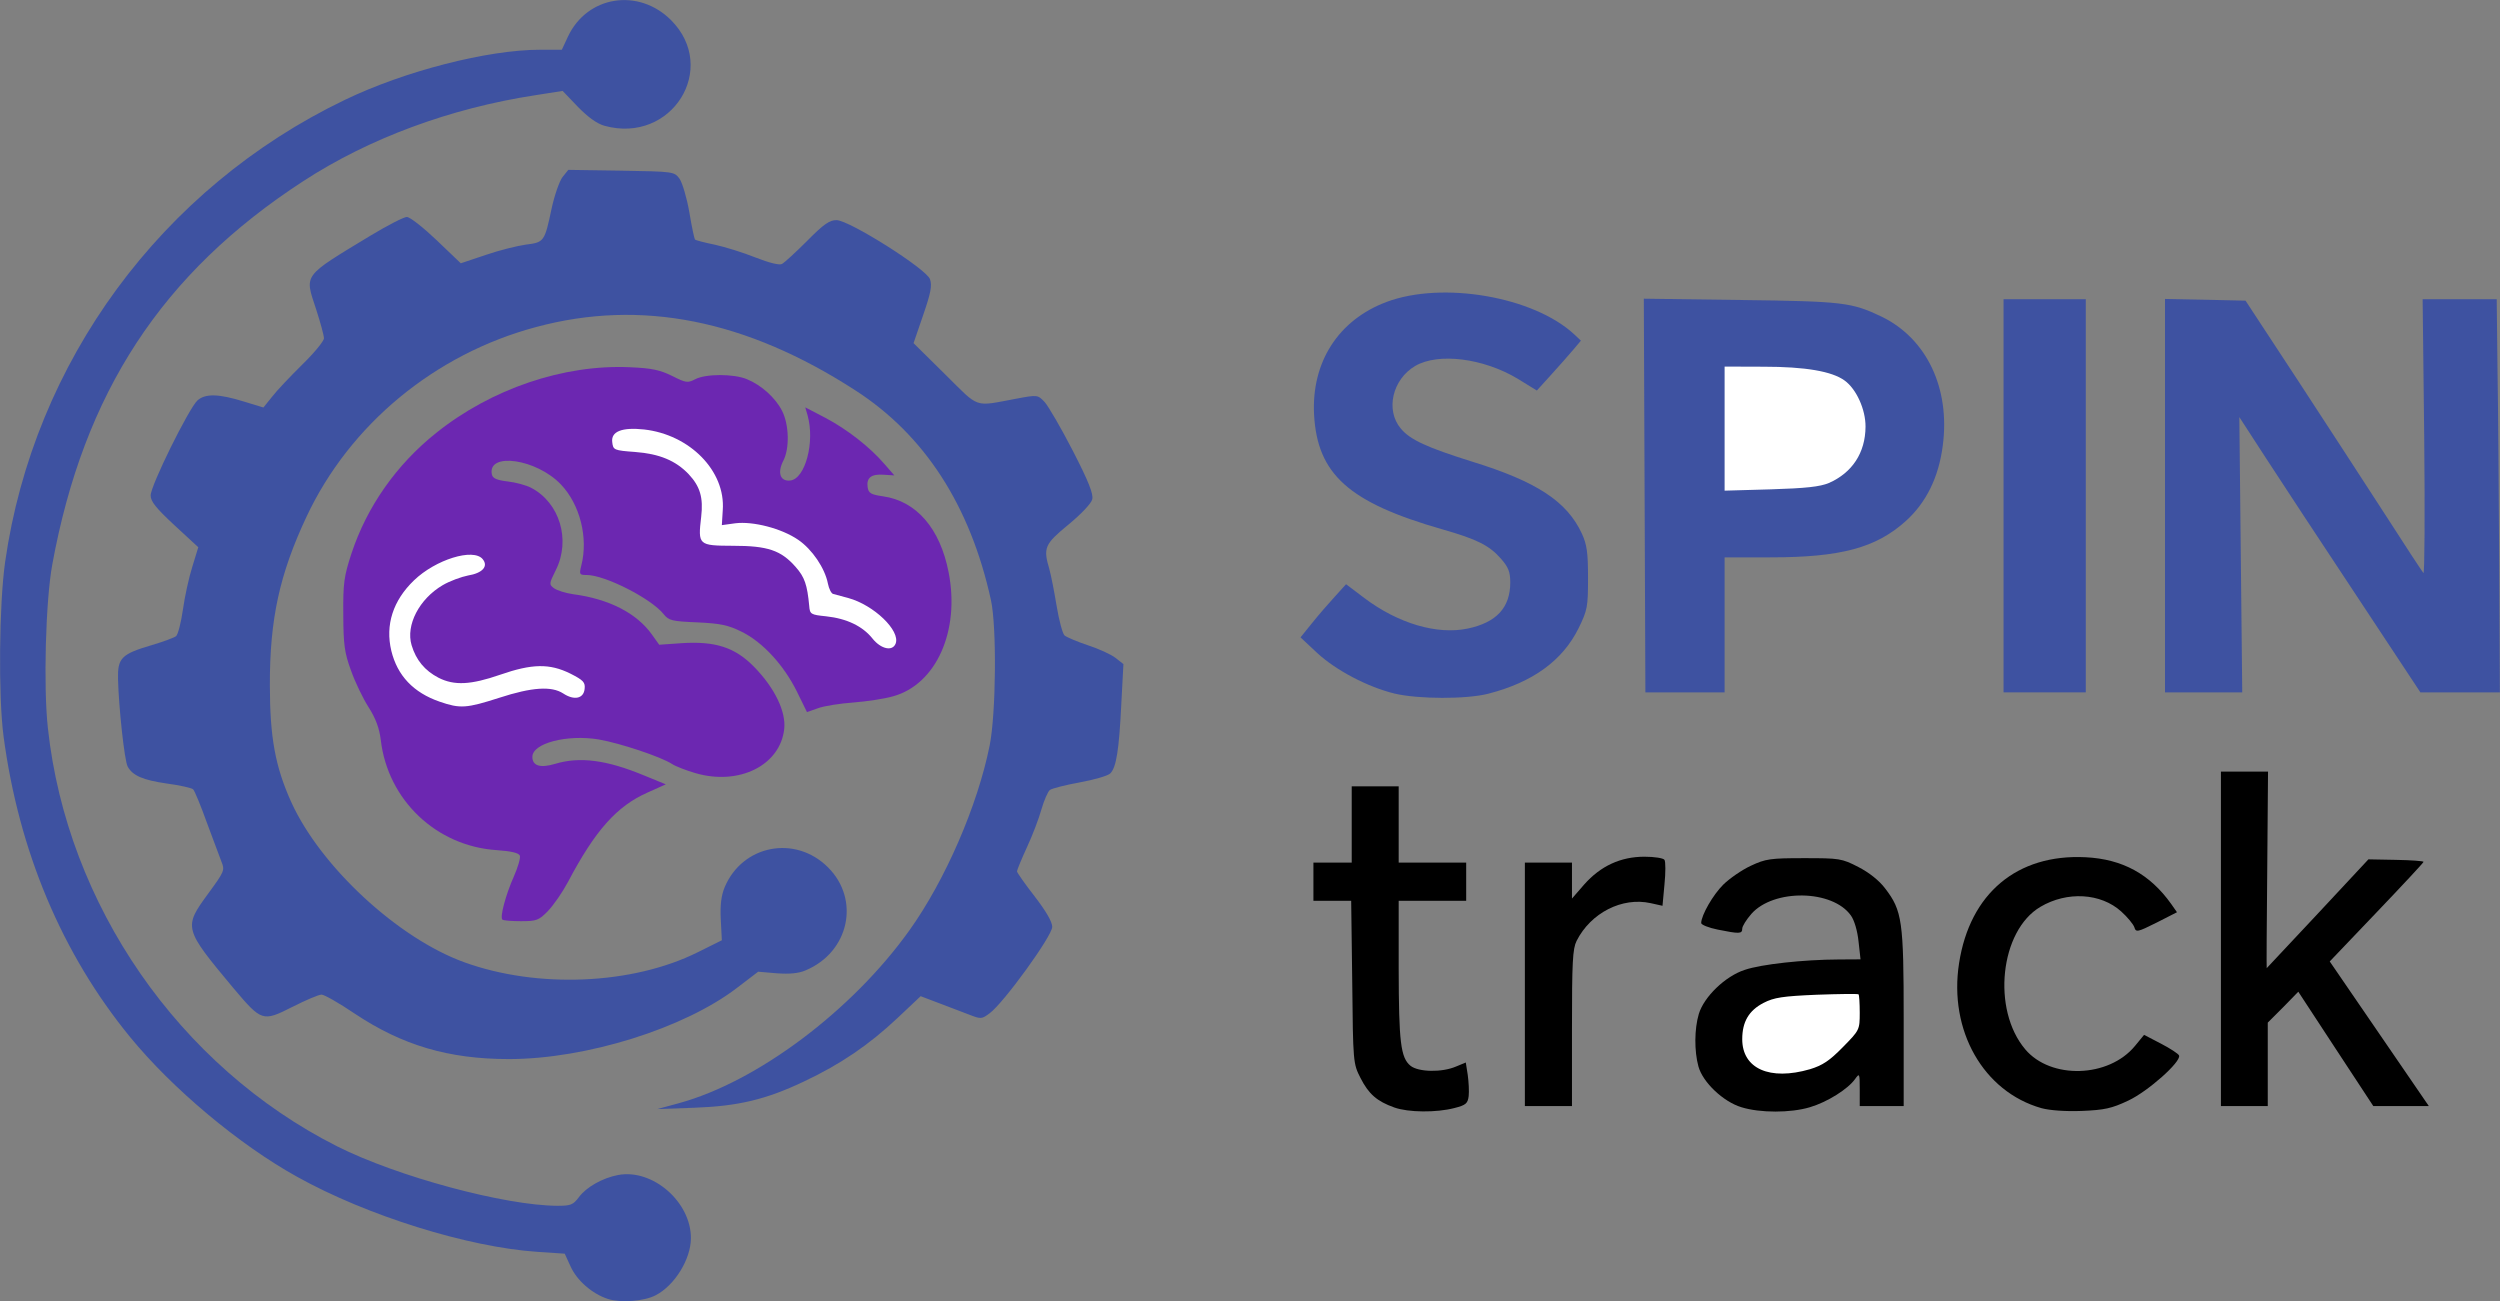 <?xml version="1.0" encoding="UTF-8"?>
<!DOCTYPE svg PUBLIC "-//W3C//DTD SVG 1.1//EN" "http://www.w3.org/Graphics/SVG/1.1/DTD/svg11.dtd">
<svg version="1.2" width="190mm" height="98.91mm" viewBox="455 2943 19000 9891" preserveAspectRatio="xMidYMid" fill-rule="evenodd" stroke-width="28.222" stroke-linejoin="round" xmlns="http://www.w3.org/2000/svg" xmlns:ooo="http://xml.openoffice.org/svg/export" xmlns:xlink="http://www.w3.org/1999/xlink" xmlns:presentation="http://sun.com/xmlns/staroffice/presentation" xmlns:smil="http://www.w3.org/2001/SMIL20/" xmlns:anim="urn:oasis:names:tc:opendocument:xmlns:animation:1.0" xmlns:svg="urn:oasis:names:tc:opendocument:xmlns:svg-compatible:1.0" xml:space="preserve">
 <rect x="455" y="2943" width="19000" height="9891" fill="#808080" stroke="none"/>
 <defs class="EmbeddedBulletChars">
  <g id="bullet-char-template-57356" transform="scale(0,-0)">
   <path d="M 580,1141 L 1163,571 580,0 -4,571 580,1141 Z"/>
  </g>
  <g id="bullet-char-template-57354" transform="scale(0,-0)">
   <path d="M 8,1128 L 1137,1128 1137,0 8,0 8,1128 Z"/>
  </g>
  <g id="bullet-char-template-10146" transform="scale(0,-0)">
   <path d="M 174,0 L 602,739 174,1481 1456,739 174,0 Z M 1358,739 L 309,1346 659,739 1358,739 Z"/>
  </g>
  <g id="bullet-char-template-10132" transform="scale(0,-0)">
   <path d="M 2015,739 L 1276,0 717,0 1260,543 174,543 174,936 1260,936 717,1481 1274,1481 2015,739 Z"/>
  </g>
  <g id="bullet-char-template-10007" transform="scale(0,-0)">
   <path d="M 0,-2 C -7,14 -16,27 -25,37 L 356,567 C 262,823 215,952 215,954 215,979 228,992 255,992 264,992 276,990 289,987 310,991 331,999 354,1012 L 381,999 492,748 772,1049 836,1024 860,1049 C 881,1039 901,1025 922,1006 886,937 835,863 770,784 769,783 710,716 594,584 L 774,223 C 774,196 753,168 711,139 L 727,119 C 717,90 699,76 672,76 641,76 570,178 457,381 L 164,-76 C 142,-110 111,-127 72,-127 30,-127 9,-110 8,-76 1,-67 -2,-52 -2,-32 -2,-23 -1,-13 0,-2 Z"/>
  </g>
  <g id="bullet-char-template-10004" transform="scale(0,-0)">
   <path d="M 285,-33 C 182,-33 111,30 74,156 52,228 41,333 41,471 41,549 55,616 82,672 116,743 169,778 240,778 293,778 328,747 346,684 L 369,508 C 377,444 397,411 428,410 L 1163,1116 C 1174,1127 1196,1133 1229,1133 1271,1133 1292,1118 1292,1087 L 1292,965 C 1292,929 1282,901 1262,881 L 442,47 C 390,-6 338,-33 285,-33 Z"/>
  </g>
  <g id="bullet-char-template-9679" transform="scale(0,-0)">
   <path d="M 813,0 C 632,0 489,54 383,161 276,268 223,411 223,592 223,773 276,916 383,1023 489,1130 632,1184 813,1184 992,1184 1136,1130 1245,1023 1353,916 1407,772 1407,592 1407,412 1353,268 1245,161 1136,54 992,0 813,0 Z"/>
  </g>
  <g id="bullet-char-template-8226" transform="scale(0,-0)">
   <path d="M 346,457 C 273,457 209,483 155,535 101,586 74,649 74,723 74,796 101,859 155,911 209,963 273,989 346,989 419,989 480,963 531,910 582,859 608,796 608,723 608,648 583,586 532,535 482,483 420,457 346,457 Z"/>
  </g>
  <g id="bullet-char-template-8211" transform="scale(0,-0)">
   <path d="M -4,459 L 1135,459 1135,606 -4,606 -4,459 Z"/>
  </g>
  <g id="bullet-char-template-61548" transform="scale(0,-0)">
   <path d="M 173,740 C 173,903 231,1043 346,1159 462,1274 601,1332 765,1332 928,1332 1067,1274 1183,1159 1299,1043 1357,903 1357,740 1357,577 1299,437 1183,322 1067,206 928,148 765,148 601,148 462,206 346,322 231,437 173,577 173,740 Z"/>
  </g>
 </defs>
 <g class="Page">
  <g class="com.sun.star.drawing.ClosedBezierShape">
   <g id="id3">
    <rect class="BoundingBox" stroke="none" fill="none" x="3063" y="5731" width="4625" height="4215"/>
    <path fill="rgb(108,39,177)" stroke="none" d="M 4273,9932 C 4253,9912 4299,9742 4360,9605 4391,9535 4412,9463 4406,9446 4397,9425 4342,9412 4230,9404 3771,9374 3402,9023 3349,8567 3338,8478 3311,8404 3257,8319 3215,8254 3154,8128 3123,8040 3073,7904 3065,7843 3064,7614 3062,7376 3069,7324 3126,7150 3243,6795 3467,6475 3769,6234 4188,5898 4740,5711 5242,5734 5409,5741 5472,5755 5563,5800 5668,5853 5681,5855 5739,5825 5819,5783 6032,5783 6132,5825 6242,5870 6349,5967 6399,6066 6452,6170 6457,6351 6408,6445 6361,6537 6385,6603 6461,6595 6575,6582 6649,6303 6593,6101 L 6575,6039 6727,6118 C 6892,6205 7066,6340 7179,6472 L 7252,6556 7171,6551 C 7076,6544 7039,6574 7049,6646 7056,6691 7074,6702 7166,6715 7419,6751 7599,6958 7664,7290 7753,7737 7570,8145 7242,8235 7177,8254 7042,8274 6941,8282 6841,8289 6720,8308 6673,8325 L 6588,8355 6512,8200 C 6412,7997 6250,7822 6091,7744 5988,7693 5928,7681 5754,7673 5562,7665 5537,7659 5499,7611 5406,7493 5053,7313 4914,7313 4859,7313 4856,7309 4873,7241 4927,7031 4863,6777 4718,6625 4534,6431 4159,6376 4193,6548 4199,6578 4229,6592 4313,6602 4375,6609 4455,6631 4491,6650 4709,6763 4794,7047 4679,7276 4627,7381 4627,7385 4666,7414 4690,7431 4755,7451 4811,7459 5084,7495 5294,7603 5410,7766 L 5465,7843 5637,7831 C 5893,7815 6042,7863 6188,8013 6343,8172 6430,8352 6415,8484 6384,8760 6072,8915 5741,8819 5669,8798 5589,8767 5562,8749 5479,8695 5168,8591 5006,8563 4766,8523 4501,8591 4501,8695 4501,8764 4562,8782 4675,8748 4861,8692 5064,8718 5349,8836 L 5515,8904 5377,8966 C 5142,9070 4978,9254 4770,9649 4730,9724 4662,9822 4620,9866 4550,9938 4533,9944 4415,9944 4343,9944 4280,9939 4273,9932 L 4273,9932 Z "/>
   </g>
  </g>
  <g class="com.sun.star.drawing.ClosedBezierShape">
   <g id="id4">
    <rect class="BoundingBox" stroke="none" fill="none" x="455" y="2943" width="5253" height="9891"/>
    <path fill="rgb(62,82,161)" stroke="none" d="M 5075,12815 C 4955,12776 4838,12674 4790,12565 L 4747,12471 4539,12457 C 4014,12422 3244,12183 2712,11886 2273,11643 1765,11217 1444,10825 926,10192 598,9412 482,8539 442,8234 448,7538 494,7214 711,5692 1683,4371 3076,3702 3530,3483 4162,3321 4559,3321 L 4725,3321 4772,3220 C 4918,2911 5306,2849 5554,3095 5921,3462 5560,4040 5049,3899 4992,3883 4924,3834 4847,3755 L 4731,3634 4521,3667 C 3877,3766 3260,3994 2761,4319 1686,5017 1091,5927 852,7235 802,7510 784,8162 819,8477 964,9819 1816,11049 3017,11655 3473,11885 4294,12106 4693,12107 4792,12107 4811,12100 4855,12041 4911,11965 5035,11895 5153,11873 5415,11824 5706,12077 5706,12352 5706,12513 5582,12713 5438,12787 5351,12833 5172,12846 5075,12815 L 5075,12815 Z "/>
   </g>
  </g>
  <g class="com.sun.star.drawing.ClosedBezierShape">
   <g id="id5">
    <rect class="BoundingBox" stroke="none" fill="none" x="10437" y="8918" width="1183" height="2473"/>
    <path fill="rgb(0,0,0)" stroke="none" d="M 11052,11360 C 10920,11313 10857,11258 10795,11136 10739,11027 10738,11016 10732,10407 L 10724,9789 10437,9789 10437,9499 10728,9499 10728,8919 11085,8919 11085,9499 11598,9499 11598,9789 11085,9789 11085,10307 C 11086,10864 11100,10982 11175,11043 11235,11091 11412,11095 11520,11049 L 11595,11018 11610,11113 C 11617,11164 11621,11237 11617,11273 11610,11329 11596,11342 11509,11364 11371,11400 11159,11398 11052,11360 L 11052,11360 Z "/>
   </g>
  </g>
  <g class="com.sun.star.drawing.ClosedBezierShape">
   <g id="id6">
    <rect class="BoundingBox" stroke="none" fill="none" x="13339" y="9464" width="1585" height="1928"/>
    <path fill="rgb(0,0,0)" stroke="none" d="M 13690,11358 C 13551,11316 13396,11168 13363,11048 13331,10931 13332,10763 13366,10649 13405,10519 13567,10362 13715,10314 13841,10271 14163,10236 14429,10235 L 14595,10234 14580,10099 C 14572,10019 14548,9937 14522,9901 14382,9703 13934,9697 13765,9889 13727,9933 13696,9982 13696,10001 13696,10041 13674,10041 13510,10008 13440,9994 13384,9971 13384,9958 13385,9898 13474,9743 13552,9666 13599,9620 13692,9555 13761,9523 13874,9470 13910,9465 14166,9465 14434,9465 14452,9467 14578,9532 14660,9574 14737,9635 14782,9695 14912,9864 14923,9944 14923,10684 L 14923,11349 14589,11349 14589,11221 C 14589,11100 14587,11097 14554,11143 14500,11220 14342,11319 14210,11358 14063,11402 13832,11402 13690,11358 L 13690,11358 Z "/>
   </g>
  </g>
  <g class="com.sun.star.drawing.ClosedBezierShape">
   <g id="id7">
    <rect class="BoundingBox" stroke="none" fill="none" x="13695" y="10496" width="895" height="608"/>
    <path fill="rgb(255,255,255)" stroke="none" d="M 14211,11069 C 14306,11040 14359,11005 14460,10902 14587,10773 14589,10770 14589,10640 14589,10568 14585,10505 14580,10500 14575,10495 14431,10497 14262,10503 14004,10514 13937,10524 13858,10565 13746,10623 13696,10709 13696,10841 13696,11065 13905,11158 14211,11069 L 14211,11069 Z "/>
   </g>
  </g>
  <g class="com.sun.star.drawing.ClosedBezierShape">
   <g id="id8">
    <rect class="BoundingBox" stroke="none" fill="none" x="15329" y="9456" width="1689" height="1933"/>
    <path fill="rgb(0,0,0)" stroke="none" d="M 15970,11365 C 15529,11240 15264,10775 15344,10263 15426,9733 15785,9432 16305,9458 16586,9472 16794,9586 16956,9813 L 17000,9876 16845,9955 C 16699,10028 16688,10030 16676,9990 16668,9967 16623,9912 16576,9870 16421,9730 16165,9715 15962,9835 15655,10016 15591,10616 15847,10918 16041,11148 16481,11135 16681,10892 L 16750,10808 16879,10875 C 16950,10912 17011,10952 17016,10965 17032,11013 16779,11238 16629,11308 16504,11367 16449,11379 16277,11386 16153,11391 16032,11382 15970,11365 L 15970,11365 Z "/>
   </g>
  </g>
  <g class="com.sun.star.drawing.ClosedBezierShape">
   <g id="id9">
    <rect class="BoundingBox" stroke="none" fill="none" x="1351" y="4234" width="7644" height="7140"/>
    <path fill="rgb(62,82,161)" stroke="none" d="M 5612,11328 C 6208,11166 6930,10625 7367,10013 7638,9634 7884,9068 7976,8611 8025,8369 8031,7706 7986,7503 7829,6786 7482,6249 6956,5910 6126,5373 5328,5214 4531,5428 3761,5633 3113,6169 2784,6871 2580,7306 2505,7647 2506,8149 2506,8548 2547,8770 2669,9040 2892,9530 3480,10074 3983,10256 4541,10458 5262,10427 5758,10180 L 5941,10089 5933,9932 C 5927,9821 5937,9748 5962,9687 6097,9364 6499,9286 6748,9535 6995,9781 6908,10180 6577,10318 6524,10341 6454,10347 6358,10340 L 6217,10328 6056,10451 C 5654,10759 4908,10992 4323,10992 3865,10992 3513,10888 3150,10646 3032,10566 2919,10502 2899,10502 2877,10502 2779,10544 2678,10595 2451,10710 2444,10707 2230,10454 1850,9998 1848,9993 2039,9732 2161,9565 2165,9557 2137,9489 2122,9451 2072,9317 2026,9192 1981,9066 1934,8953 1923,8942 1911,8931 1821,8911 1724,8898 1543,8872 1462,8838 1425,8768 1401,8725 1357,8315 1352,8106 1348,7944 1377,7914 1608,7846 1696,7820 1779,7789 1793,7778 1807,7767 1831,7676 1845,7577 1859,7477 1891,7330 1917,7249 L 1962,7102 1781,6935 C 1641,6805 1599,6753 1600,6708 1600,6633 1891,6045 1956,5986 2016,5933 2117,5935 2313,5996 L 2457,6040 2523,5958 C 2559,5911 2663,5802 2753,5713 2843,5625 2917,5535 2917,5514 2917,5493 2890,5393 2857,5292 2769,5024 2751,5049 3272,4733 3400,4656 3524,4592 3547,4592 3571,4592 3672,4672 3773,4768 L 3957,4944 4145,4881 C 4249,4845 4387,4811 4452,4802 4590,4785 4594,4780 4647,4529 4669,4427 4707,4319 4730,4289 L 4774,4234 5176,4240 C 5577,4247 5579,4247 5620,4302 5641,4333 5675,4447 5694,4556 5712,4666 5732,4758 5737,4764 5743,4769 5810,4787 5889,4803 5966,4820 6105,4863 6197,4900 6302,4941 6378,4960 6398,4949 6417,4939 6503,4860 6590,4773 6715,4646 6761,4615 6813,4616 6912,4618 7496,4987 7523,5065 7540,5113 7529,5170 7471,5338 L 7398,5551 7637,5787 C 7904,6051 7852,6034 8179,5973 8340,5943 8341,5943 8394,5998 8422,6029 8519,6195 8608,6368 8729,6603 8766,6698 8756,6738 8749,6769 8670,6852 8575,6930 8394,7079 8382,7106 8430,7268 8442,7311 8467,7436 8485,7546 8503,7655 8530,7757 8545,7772 8562,7786 8642,7820 8723,7847 8806,7874 8900,7917 8933,7943 L 8993,7990 8977,8292 C 8960,8642 8939,8776 8893,8821 8875,8839 8772,8869 8662,8889 8552,8909 8450,8935 8434,8947 8419,8959 8390,9025 8370,9094 8351,9163 8301,9294 8259,9384 8217,9475 8184,9557 8184,9565 8184,9574 8244,9660 8318,9755 8405,9868 8452,9949 8452,9987 8452,10056 8082,10567 7976,10644 7916,10689 7910,10689 7820,10654 7769,10635 7664,10595 7589,10566 L 7452,10514 7275,10681 C 7058,10885 6843,11031 6568,11161 6276,11300 6065,11350 5729,11362 L 5450,11372 5612,11328 5612,11328 Z "/>
   </g>
  </g>
  <g class="com.sun.star.drawing.ClosedBezierShape">
   <g id="id10">
    <rect class="BoundingBox" stroke="none" fill="none" x="12044" y="9453" width="1069" height="1898"/>
    <path fill="rgb(0,0,0)" stroke="none" d="M 12044,10424 L 12044,9499 12402,9499 12402,9772 12495,9665 C 12619,9525 12771,9454 12953,9454 13029,9454 13098,9465 13105,9478 13114,9491 13114,9575 13105,9665 L 13090,9827 13000,9807 C 12784,9759 12545,9880 12437,10094 12407,10154 12402,10256 12402,10757 L 12402,11349 12044,11349 12044,10424 12044,10424 Z "/>
   </g>
  </g>
  <g class="com.sun.star.drawing.ClosedBezierShape">
   <g id="id11">
    <rect class="BoundingBox" stroke="none" fill="none" x="17333" y="8806" width="1583" height="2545"/>
    <path fill="rgb(0,0,0)" stroke="none" d="M 17334,10078 L 17334,8807 17692,8807 17686,9554 C 17682,9965 17680,10301 17682,10301 17683,10301 17857,10115 18070,9887 L 18455,9474 18665,9478 C 18779,9480 18874,9487 18874,9493 18874,9499 18713,9672 18517,9877 L 18161,10250 18914,11349 18492,11349 18207,10915 17922,10480 17807,10598 17690,10715 17690,11349 17334,11349 17334,10078 17334,10078 Z "/>
   </g>
  </g>
  <g class="com.sun.star.drawing.ClosedBezierShape">
   <g id="id12">
    <rect class="BoundingBox" stroke="none" fill="none" x="3413" y="7158" width="1488" height="1155"/>
    <path fill="rgb(255,255,255)" stroke="none" d="M 4250,8246 C 4499,8165 4646,8156 4735,8213 4818,8268 4890,8253 4898,8180 4904,8129 4890,8113 4789,8062 4631,7984 4498,7987 4256,8071 4034,8148 3908,8155 3788,8094 3684,8040 3617,7960 3583,7846 3538,7694 3641,7495 3820,7390 3873,7359 3960,7327 4011,7317 4122,7299 4169,7247 4123,7192 4052,7107 3766,7195 3601,7354 3442,7507 3382,7692 3429,7889 3475,8078 3597,8207 3797,8276 3953,8330 4001,8326 4250,8246 L 4250,8246 Z "/>
   </g>
  </g>
  <g class="com.sun.star.drawing.ClosedBezierShape">
   <g id="id13">
    <rect class="BoundingBox" stroke="none" fill="none" x="5107" y="6202" width="2161" height="1670"/>
    <path fill="rgb(255,255,255)" stroke="none" d="M 7262,7834 C 7299,7736 7096,7541 6902,7488 6852,7475 6800,7461 6787,7457 6773,7454 6755,7418 6747,7378 6724,7260 6627,7118 6522,7046 6396,6959 6178,6903 6043,6920 L 5941,6934 5948,6820 C 5970,6523 5698,6246 5350,6207 5182,6189 5098,6222 5108,6303 5115,6363 5120,6366 5282,6378 5466,6392 5590,6443 5689,6547 5776,6640 5801,6725 5784,6871 5759,7086 5762,7090 6026,7091 6290,7091 6391,7125 6503,7253 6570,7329 6590,7387 6605,7547 6610,7611 6616,7615 6734,7627 6891,7644 7011,7702 7086,7796 7150,7876 7238,7896 7262,7834 L 7262,7834 Z "/>
   </g>
  </g>
  <g class="com.sun.star.drawing.ClosedBezierShape">
   <g id="id14">
    <rect class="BoundingBox" stroke="none" fill="none" x="10338" y="5166" width="2188" height="3082"/>
    <path fill="rgb(62,82,161)" stroke="none" d="M 11053,8214 C 10849,8164 10609,8038 10466,7906 L 10339,7787 10427,7678 C 10475,7618 10554,7527 10600,7477 L 10685,7383 10824,7488 C 11080,7681 11376,7769 11610,7720 11828,7674 11933,7561 11933,7370 11933,7290 11919,7254 11863,7190 11773,7087 11679,7041 11417,6966 10707,6763 10467,6548 10442,6095 10421,5697 10625,5376 10992,5238 11418,5078 12110,5197 12419,5484 L 12470,5532 12410,5603 C 12377,5642 12302,5727 12243,5792 L 12135,5911 11987,5820 C 11727,5665 11386,5622 11211,5724 11037,5826 10983,6060 11101,6200 11173,6286 11298,6343 11645,6452 12134,6603 12364,6754 12477,6998 12516,7083 12524,7143 12524,7336 12524,7555 12520,7579 12452,7718 12330,7964 12104,8128 11767,8215 11601,8258 11233,8257 11053,8214 L 11053,8214 Z "/>
   </g>
  </g>
  <g class="com.sun.star.drawing.ClosedBezierShape">
   <g id="id15">
    <rect class="BoundingBox" stroke="none" fill="none" x="12948" y="5212" width="2284" height="2994"/>
    <path fill="rgb(62,82,161)" stroke="none" d="M 12954,6709 L 12948,5213 13685,5223 C 14462,5233 14528,5241 14754,5349 15098,5515 15278,5895 15220,6330 15189,6571 15094,6763 14939,6903 14712,7107 14446,7179 13909,7179 L 13562,7179 13562,8205 12960,8205 12954,6709 12954,6709 Z "/>
   </g>
  </g>
  <g class="com.sun.star.drawing.ClosedBezierShape">
   <g id="id16">
    <rect class="BoundingBox" stroke="none" fill="none" x="13562" y="5729" width="1072" height="944"/>
    <path fill="rgb(255,255,255)" stroke="none" d="M 14354,6614 C 14532,6536 14632,6384 14633,6186 14634,6055 14563,5899 14474,5835 14378,5765 14176,5730 13858,5730 L 13562,5729 13562,6672 13913,6662 C 14179,6654 14287,6642 14354,6614 L 14354,6614 Z "/>
   </g>
  </g>
  <g class="com.sun.star.drawing.PolyPolygonShape">
   <g id="id17">
    <rect class="BoundingBox" stroke="none" fill="none" x="15682" y="5216" width="627" height="2990"/>
    <path fill="rgb(62,82,161)" stroke="none" d="M 15682,6710 L 15682,5217 16307,5217 16307,8205 15682,8205 15682,6710 15682,6710 Z "/>
   </g>
  </g>
  <g class="com.sun.star.drawing.ClosedBezierShape">
   <g id="id18">
    <rect class="BoundingBox" stroke="none" fill="none" x="16909" y="5215" width="2546" height="2991"/>
    <path fill="rgb(62,82,161)" stroke="none" d="M 16909,6710 L 16909,5215 17215,5221 17521,5228 17909,5819 C 18121,6144 18422,6605 18576,6844 18730,7084 18864,7288 18873,7298 18882,7308 18885,6844 18879,6266 L 18867,5217 19430,5217 19436,5746 C 19441,6038 19446,6710 19449,7241 L 19454,8205 18850,8205 18367,7474 C 18101,7073 17792,6603 17679,6429 L 17474,6113 17485,7159 17496,8205 16909,8205 16909,6710 16909,6710 Z "/>
   </g>
  </g>
 </g>
</svg>